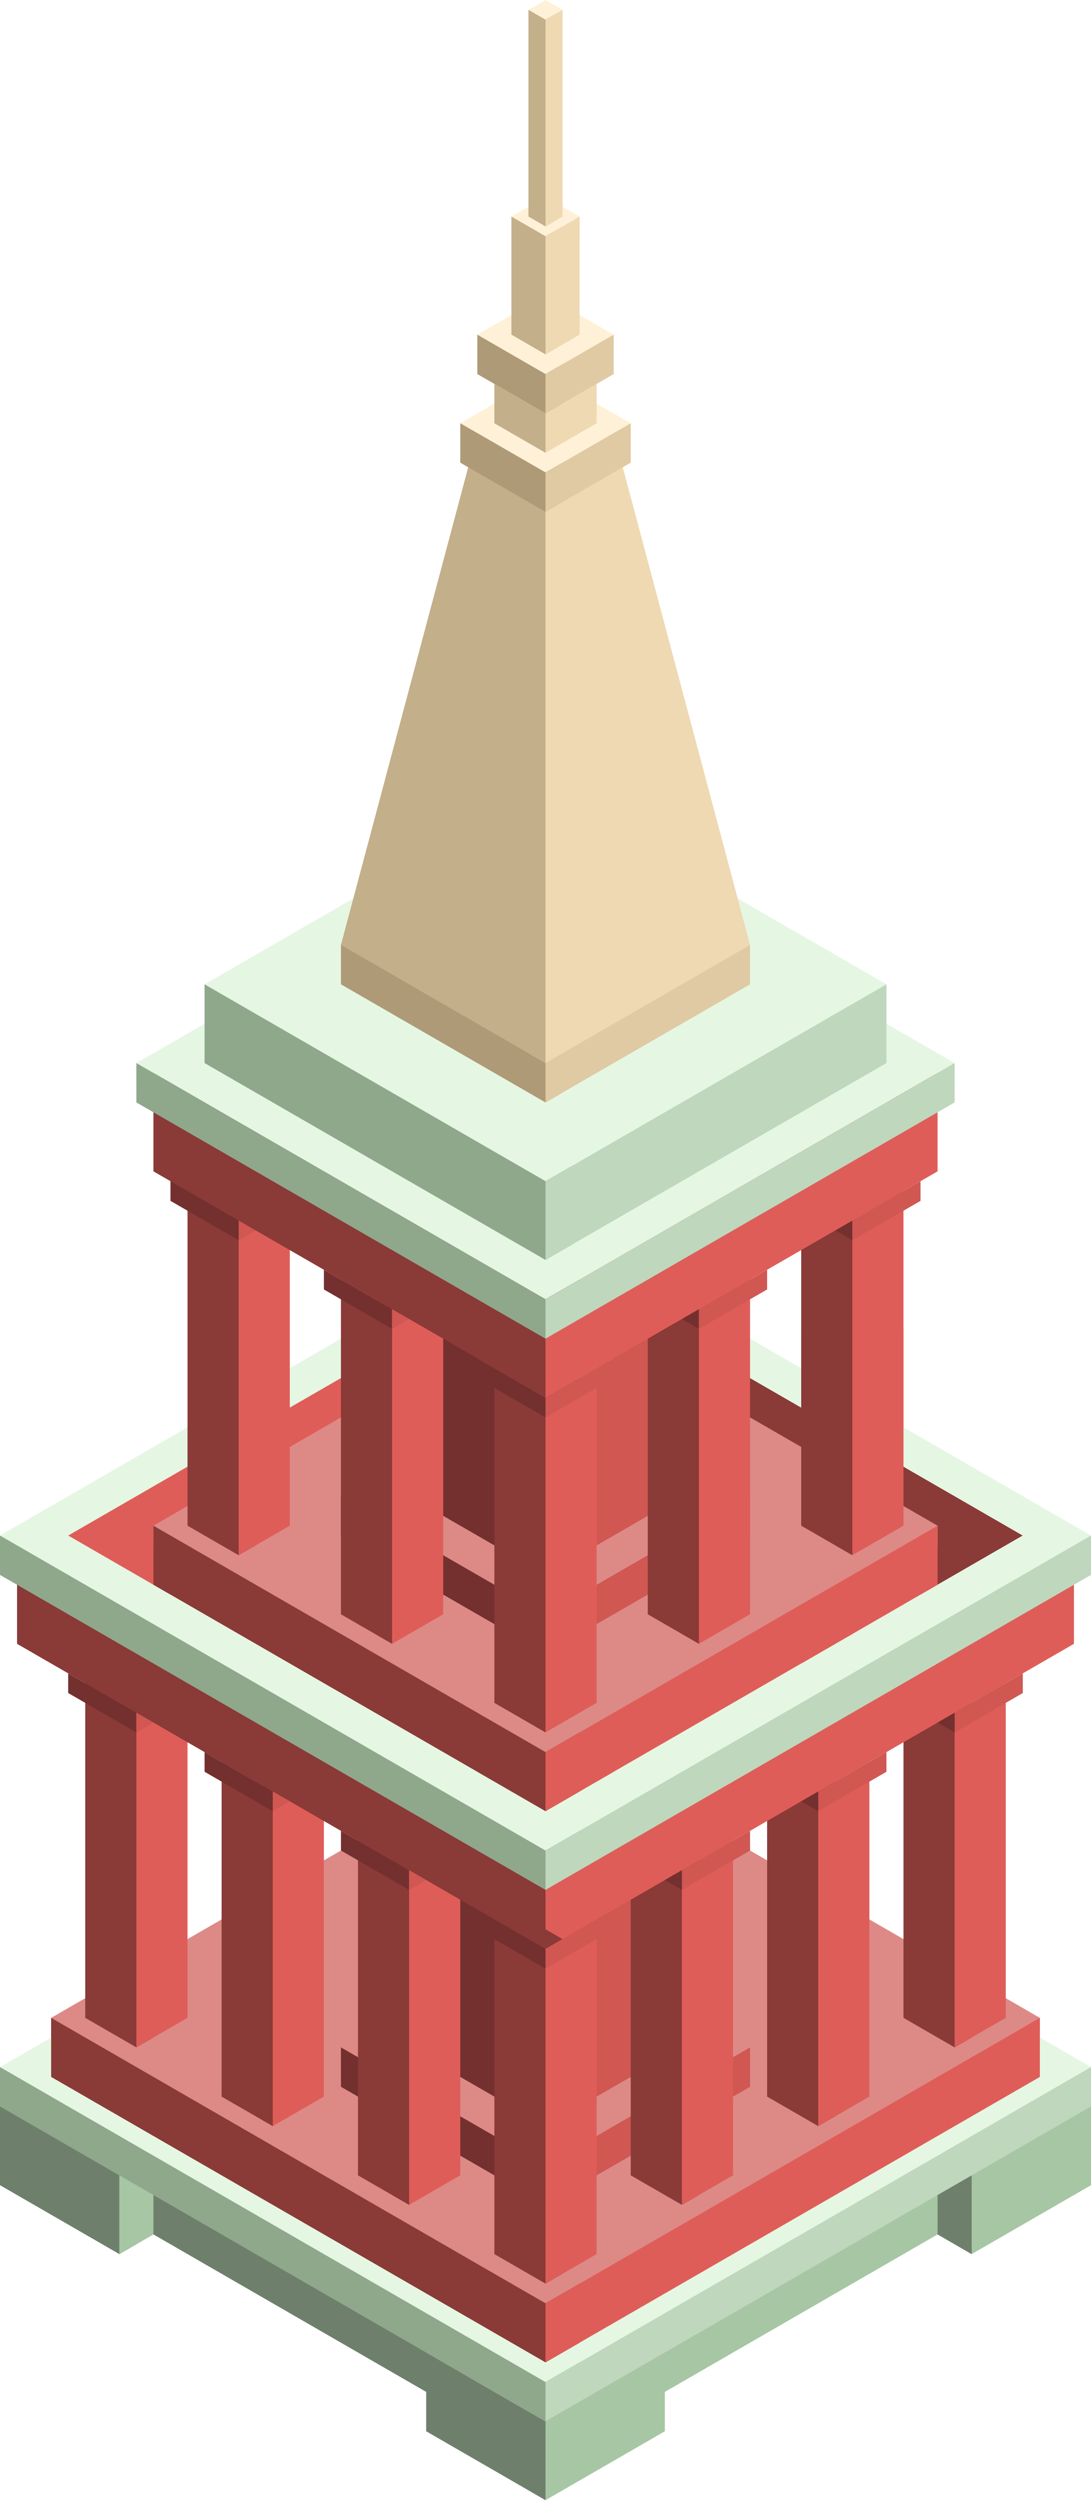 <svg id="Layer_1" data-name="Layer 1" xmlns="http://www.w3.org/2000/svg" viewBox="0 0 160 366.618">
  <defs>
    <style>
      .top-prim {
        fill: #dd8a87;
      }

      .crown-R-dark {
        fill: #a6c6a4;
      }

      .crown-L-dark {
        fill: #6e806c;
      }

      .exterior-L-dark {
        fill: #512220;
      }

      .exterior-R-light {
        fill: #df5d58;
      }

      .crown-top-prim{
        fill: #e5f7e3;
      }

      .cls-1 {
        fill: #9b642f;
      }

      .cls-2 {
        fill: #f7b65f;
      }

      .exterior-L-light {
        fill: #8a3a37;
      }

      .crown-L-prim {
        fill: #8fa88c;
      }

      .exterior-R-prim {
        fill: #d05752;
      }

      .exterior-L-prim {
        fill: #73302e;
      }

      .crown-R-prim {
        fill: #bfd7bd;
      }

      .slope-top-prim{
        fill: #fff1d8;
      }

      .slope-L-dark {
        fill: #ae9a76;
      }

      .slope-L-prim {
        fill: #c3af8a;
      }

      .slope-R-prim {
        fill: #eed9b3;
      }

      .slope-R-dark {
        fill: #dfcaa3;
      }
    </style>
  </defs>
  <title>Artboard 3</title>
  <g id="root">
    <path class="top-prim" d="M0,308.883l80-46.188,80,46.188L80,355.071Z"/>
    <path class="crown-R-dark" d="M95,340.637l45-25.981v11.547L95,352.184Z"/>
    <path class="crown-L-dark" d="M67.5,342.08,20,314.656v11.547l47.5,27.424Z"/>
    <path class="crown-R-dark" d="M140,329.09V317.543l20-11.547V320.43l-17.5,10.103Z"/>
    <path class="crown-L-dark" d="M20,329.09V317.543L0,305.996V320.43l17.5,10.103Z"/>
    <path class="crown-R-dark" d="M77.5,365.174V350.741l2.5,1.443L97.5,342.08v14.434L80,366.618Z"/>
    <path class="crown-L-dark" d="M80,355.071,62.5,344.967v11.547L80,366.618Z"/>
    <path class="crown-L-dark" d="M137.5,327.655V316.1l5,2.886v11.555Z"/>
    <path class="crown-R-dark" d="M22.5,327.655V316.1l-5,2.886v11.555Z"/>
    <path class="top-prim" d="M97.5,339.194,95,340.637v2.887l-15,8.66-15-8.66v-2.887l-2.5-1.443v5.773L80,355.071l17.5-10.104Z"/>
    <path class="top-prim" d="M93.75,326.925v4.33H66.25v-4.33Z"/>
    <path class="exterior-L-dark" d="M65,329.09l15,8.66v14.434l-15-8.66Z"/>
    <path class="exterior-R-light" d="M95,329.09v14.434l-15,8.66V337.75Z"/>
    <path class="crown-top-prim" d="M65,329.09l2.5-1.443L80,334.863l12.5-7.216L95,329.09l-15,8.66Z"/>
    <path class="cls-1" d="M117.5,194.856l7.5,4.33v49.075l-7.5-4.33Z"/>
    <path class="cls-2" d="M132.5,194.856l-7.5,4.33v49.075l7.5-4.33Z"/>
    <path class="exterior-L-light" d="M80,184.752l70,40.415-15,8.66L80,202.073Z"/>
    <path class="crown-top-prim" d="M0,305.996v-2.887l80-46.188,80,46.188v2.887L80,352.184Z"/>
    <path class="top-prim" d="M7.5,298.779v-2.887L80,254.034l72.5,41.858v2.887L80,340.637Z"/>
    <path class="crown-L-prim" d="M0,303.109l80,46.188,5-2.887v5.774l-5,2.887L0,308.883Z"/>
    <path class="exterior-R-prim" d="M100,300.222,80,311.769V271.355l20-11.547Z"/>
    <path class="exterior-L-prim" d="M60,300.222l20,11.547V271.355L60,259.808Z"/>
    <path class="exterior-L-prim" d="M50,305.996v-5.774l30,17.321v5.773Z"/>
    <path class="exterior-R-prim" d="M110,300.222v5.774l-30,17.32v-5.773Z"/>
    <path class="exterior-L-light" d="M132.5,246.818l5-2.887,5,2.886v51.962l-2.5,1.443-7.5-4.33Z"/>
    <path class="exterior-L-light" d="M112.5,258.365l5-2.887,5,2.887v51.961l-2.5,1.443-7.5-4.33Z"/>
    <path class="exterior-L-light" d="M92.5,269.912l5-2.887,5,2.887v51.961l-2.5,1.443-7.5-4.33Z"/>
    <path class="crown-R-prim" d="M160,303.109v5.774L80,355.071v-5.774Z"/>
    <path class="exterior-L-light" d="M12.5,246.818v-2.887l10,5.773v49.075L20,300.222l-7.5-4.33Z"/>
    <path class="exterior-R-light" d="M27.5,246.818l-7.5,4.33v49.074l7.5-4.33Z"/>
    <path class="exterior-R-light" d="M47.5,258.365,45,256.921l-7.5,4.33v49.075l2.5,1.443,7.5-4.33Z"/>
    <path class="exterior-R-light" d="M67.5,269.912,65,268.468l-7.5,4.33v49.075l2.5,1.443,7.5-4.33Z"/>
    <path class="exterior-L-prim" d="M10,245.374v2.887l10,5.773v-2.886Z"/>
    <path class="crown-top-prim" d="M0,228.054v-2.887l5-2.887,75,43.301,75-43.301,5,2.887v2.887L80,274.242Z"/>
    <path class="crown-top-prim" d="M160,225.167l-5,2.887L80,184.752,5,228.054l-5-2.887,80-46.188Z"/>
    <path class="exterior-R-light" d="M10,225.167l15,8.66,85-49.075v-17.32Z"/>
    <path class="exterior-L-light" d="M2.5,241.044,80,285.789l5-2.887V271.355l-5,2.887L2.5,229.497Z"/>
    <path class="crown-L-prim" d="M0,225.167l80,46.188,5-2.887v5.774l-5,2.886L0,230.94Z"/>
    <path class="top-prim" d="M137.5,226.61v-2.887L80,190.526,22.5,223.723v2.887L80,259.808Z"/>
    <path class="exterior-R-light" d="M80,285.789l77.5-44.745V229.497L80,274.242Z"/>
    <path class="crown-R-prim" d="M160,225.167v5.773L80,277.128v-5.773Z"/>
    <path class="exterior-R-prim" d="M100,219.393,80,230.94V190.526l20-11.547Z"/>
    <path class="exterior-L-prim" d="M60,219.393,80,230.94V190.526L60,178.979Z"/>
    <path class="exterior-L-light" d="M72.5,281.459l2.5-1.444,7.5,4.33V333.42L80,334.863l-7.5-4.33Z"/>
    <path class="exterior-L-light" d="M32.5,258.365l7.5,4.33v49.074l-7.5-4.33Z"/>
    <path class="exterior-L-light" d="M52.5,269.912l7.5,4.33v49.074l-7.5-4.33Z"/>
    <path class="exterior-R-light" d="M87.5,281.459l-7.5,4.33v49.074l7.5-4.33Z"/>
    <path class="exterior-R-light" d="M107.5,269.912l-7.5,4.33v49.074l7.5-4.33Z"/>
    <path class="exterior-R-light" d="M127.5,258.365l-7.5,4.33v49.074l7.5-4.33Z"/>
    <path class="exterior-R-light" d="M132.5,171.762l-10,5.773V226.61l2.5,1.444,7.5-4.331Z"/>
    <path class="exterior-L-light" d="M27.5,171.762l7.5,4.33,2.5-1.443V226.61L35,228.054l-7.5-4.331Z"/>
    <path class="exterior-R-prim" d="M110,219.393v5.774l-30,17.32v-5.773Z"/>
    <path class="exterior-R-light" d="M87.5,194.856l-10,5.773v51.962l2.5,1.443,7.5-4.33Z"/>
    <path class="exterior-R-light" d="M110,184.752l-10,5.774v49.075l2.5,1.443,7.5-4.33Z"/>
    <path class="exterior-L-prim" d="M50,225.167v-5.774l30,17.321v5.773Z"/>
    <path class="exterior-R-light" d="M65,187.639l-5-2.887-5,2.887v51.962l2.5,1.443,7.5-4.33Z"/>
    <path class="exterior-R-light" d="M147.5,246.818l-7.5,4.33v49.074l7.5-4.33Z"/>
    <path class="slope-top-prim" d="M92.5,62.065v5.774L80,75.056,67.5,67.839V62.065L80,54.849Z"/>
    <path class="exterior-L-light" d="M85,254.034v8.661l-5,2.886L22.5,232.384v-8.661L80,256.921Z"/>
    <path class="exterior-R-light" d="M80,265.581l57.5-33.197v-8.66L80,256.921Z"/>
    <path class="crown-top-prim" d="M20,158.772v-2.887l60-34.641,60,34.641v2.887L80,193.413Z"/>
    <path class="crown-top-prim" d="M30,150.111v-5.773L80,115.47l50,28.868v5.773L80,178.979Z"/>
    <path class="crown-L-prim" d="M30,155.885l50,28.867,3.75-2.165V171.04L80,173.205,30,144.338Z"/>
    <path class="crown-R-prim" d="M130,144.338,80,173.205v11.547l50-28.867Z"/>
    <path class="slope-L-dark" d="M80,161.658l2.5-1.443v-8.66L80,152.998,52.5,137.121,50,138.564v5.774Z"/>
    <path class="slope-L-prim" d="M80,66.396l-7.5-4.331V47.632l7.5,4.33Z"/>
    <path class="slope-R-prim" d="M87.5,62.065,80,66.396V51.962l7.5-4.33Z"/>
    <path class="slope-R-dark" d="M107.5,137.121l2.5,1.443v5.774l-30,17.32v-8.66Z"/>
    <path class="exterior-L-light" d="M117.5,174.649l7.5,4.33v49.075l-7.5-4.331Z"/>
    <path class="exterior-R-light" d="M42.5,174.649l-7.5,4.33v49.075l7.5-4.331Z"/>
    <path class="exterior-L-light" d="M72.5,200.629,80,204.96v49.074l-7.5-4.33Z"/>
    <path class="exterior-L-light" d="M95,187.639l7.5,4.33v49.075l-7.5-4.33Z"/>
    <path class="exterior-L-light" d="M50,187.639l7.5,4.33v49.075l-7.5-4.33Z"/>
    <path class="exterior-L-prim" d="M125,178.979l-2.5,1.443,2.5,1.444Z"/>
    <path class="exterior-R-prim" d="M35,176.092l5,2.887-5,2.887Z"/>
    <path class="exterior-L-prim" d="M80,204.96l-10-5.774v2.887l10,5.773Z"/>
    <path class="exterior-L-prim" d="M102.5,191.969l-10-5.773v2.886l10,5.774Z"/>
    <path class="exterior-L-prim" d="M57.5,191.969l-10-5.773v2.886l10,5.774Z"/>
    <path class="slope-top-prim" d="M90,49.075v5.774L80,60.622,70,54.849V49.075l10-5.773Z"/>
    <path class="slope-top-prim" d="M75,34.641l5,2.887,5-2.887V31.755l-5-2.887-5,2.887Z"/>
    <path class="slope-top-prim" d="M77.5,4.33,80,5.774,82.5,4.33V1.444L80,0,77.5,1.444Z"/>
    <path class="slope-L-dark" d="M80,60.622l2.5-1.443V53.405L80,54.849,70,49.075v5.774Z"/>
    <path class="slope-R-dark" d="M90,49.075v5.774L80,60.622V54.849Z"/>
    <path class="slope-L-prim" d="M81.25,33.92V51.24L80,51.962l-5-2.887V31.755l5,2.886Z"/>
    <path class="slope-L-prim" d="M81.25,2.165V32.476L80,33.198l-2.5-1.444V1.444L80,2.887Z"/>
    <path class="slope-R-prim" d="M85,49.075l-5,2.887V34.641l5-2.886Z"/>
    <path class="slope-R-prim" d="M82.5,31.754,80,33.198V2.887l2.5-1.443Z"/>
    <path class="cls-1" d="M70,196.299v2.887l10,5.774v-2.887Z"/>
    <path class="exterior-L-prim" d="M70,280.015v2.887l10,5.773v-2.886Z"/>
    <path class="exterior-L-light" d="M7.5,295.892v8.661L80,346.41l5-2.886v-8.661l-5,2.887Z"/>
    <path class="exterior-L-prim" d="M50,268.468v2.887l10,5.773v-2.886Z"/>
    <path class="exterior-L-prim" d="M30,256.921v2.887l10,5.773v-2.886Z"/>
    <path class="cls-2" d="M90,196.299v2.887L80,204.96v-2.887Z"/>
    <path class="exterior-R-prim" d="M90,280.015v2.887l-10,5.773v-2.886Z"/>
    <path class="exterior-R-light" d="M152.5,295.892v8.661L80,346.41v-8.66Z"/>
    <path class="exterior-R-prim" d="M110,268.468v2.887l-10,5.773v-2.886Z"/>
    <path class="exterior-R-prim" d="M130,256.921v2.887l-10,5.773v-2.886Z"/>
    <path class="exterior-R-prim" d="M135,173.205v2.887l-10,5.774v-2.887Z"/>
    <path class="exterior-L-prim" d="M25,170.319v5.773l10,5.774v-5.774Z"/>
    <path class="exterior-R-prim" d="M90,199.186v2.887l-10,5.773V204.96Z"/>
    <path class="exterior-R-prim" d="M112.5,186.196v2.886l-10,5.774v-2.887Z"/>
    <path class="exterior-R-prim" d="M67.5,186.196v2.886l-10,5.774v-2.887Z"/>
    <path class="exterior-R-prim" d="M150,245.374v2.887l-10,5.773v-2.886Z"/>
    <path class="exterior-R-prim" d="M20,254.034l2.5-1.443L20,251.148Z"/>
    <path class="exterior-R-prim" d="M40,265.581l2.5-1.443L40,262.695Z"/>
    <path class="exterior-R-prim" d="M60,277.128l2.5-1.443L60,274.242Z"/>
    <path class="exterior-L-prim" d="M100,277.128l-2.5-1.443,2.5-1.443Z"/>
    <path class="exterior-L-prim" d="M120,262.695l-2.5,1.443,2.5,1.443Z"/>
    <path class="exterior-L-prim" d="M140,254.034v-2.886l-2.5,1.443Z"/>
    <path class="exterior-L-light" d="M85,187.639v14.434l-5,2.887L22.5,171.762V157.328L80,190.526Z"/>
    <path class="crown-L-prim" d="M20,155.885l60,34.641,5-2.887v5.774l-5,2.886L20,161.658Z"/>
    <path class="exterior-R-light" d="M80,204.96l57.5-33.198V157.328L80,190.526Z"/>
    <path class="crown-R-prim" d="M140,155.885v5.773L80,196.299v-5.773Z"/>
    <path class="slope-R-prim" d="M110,138.564,90,63.509,80,69.282l-2.5-1.443v86.602l2.5,1.444Z"/>
    <path class="slope-L-prim" d="M50,138.564l30,17.321V69.282L70,63.509Z"/>
    <path class="slope-L-dark" d="M80,75.056l2.5-1.444V67.839L80,69.282,67.5,62.065v5.774Z"/>
    <path class="slope-R-dark" d="M92.5,62.065v5.774L80,75.056V69.282Z"/>
  </g>
</svg>
